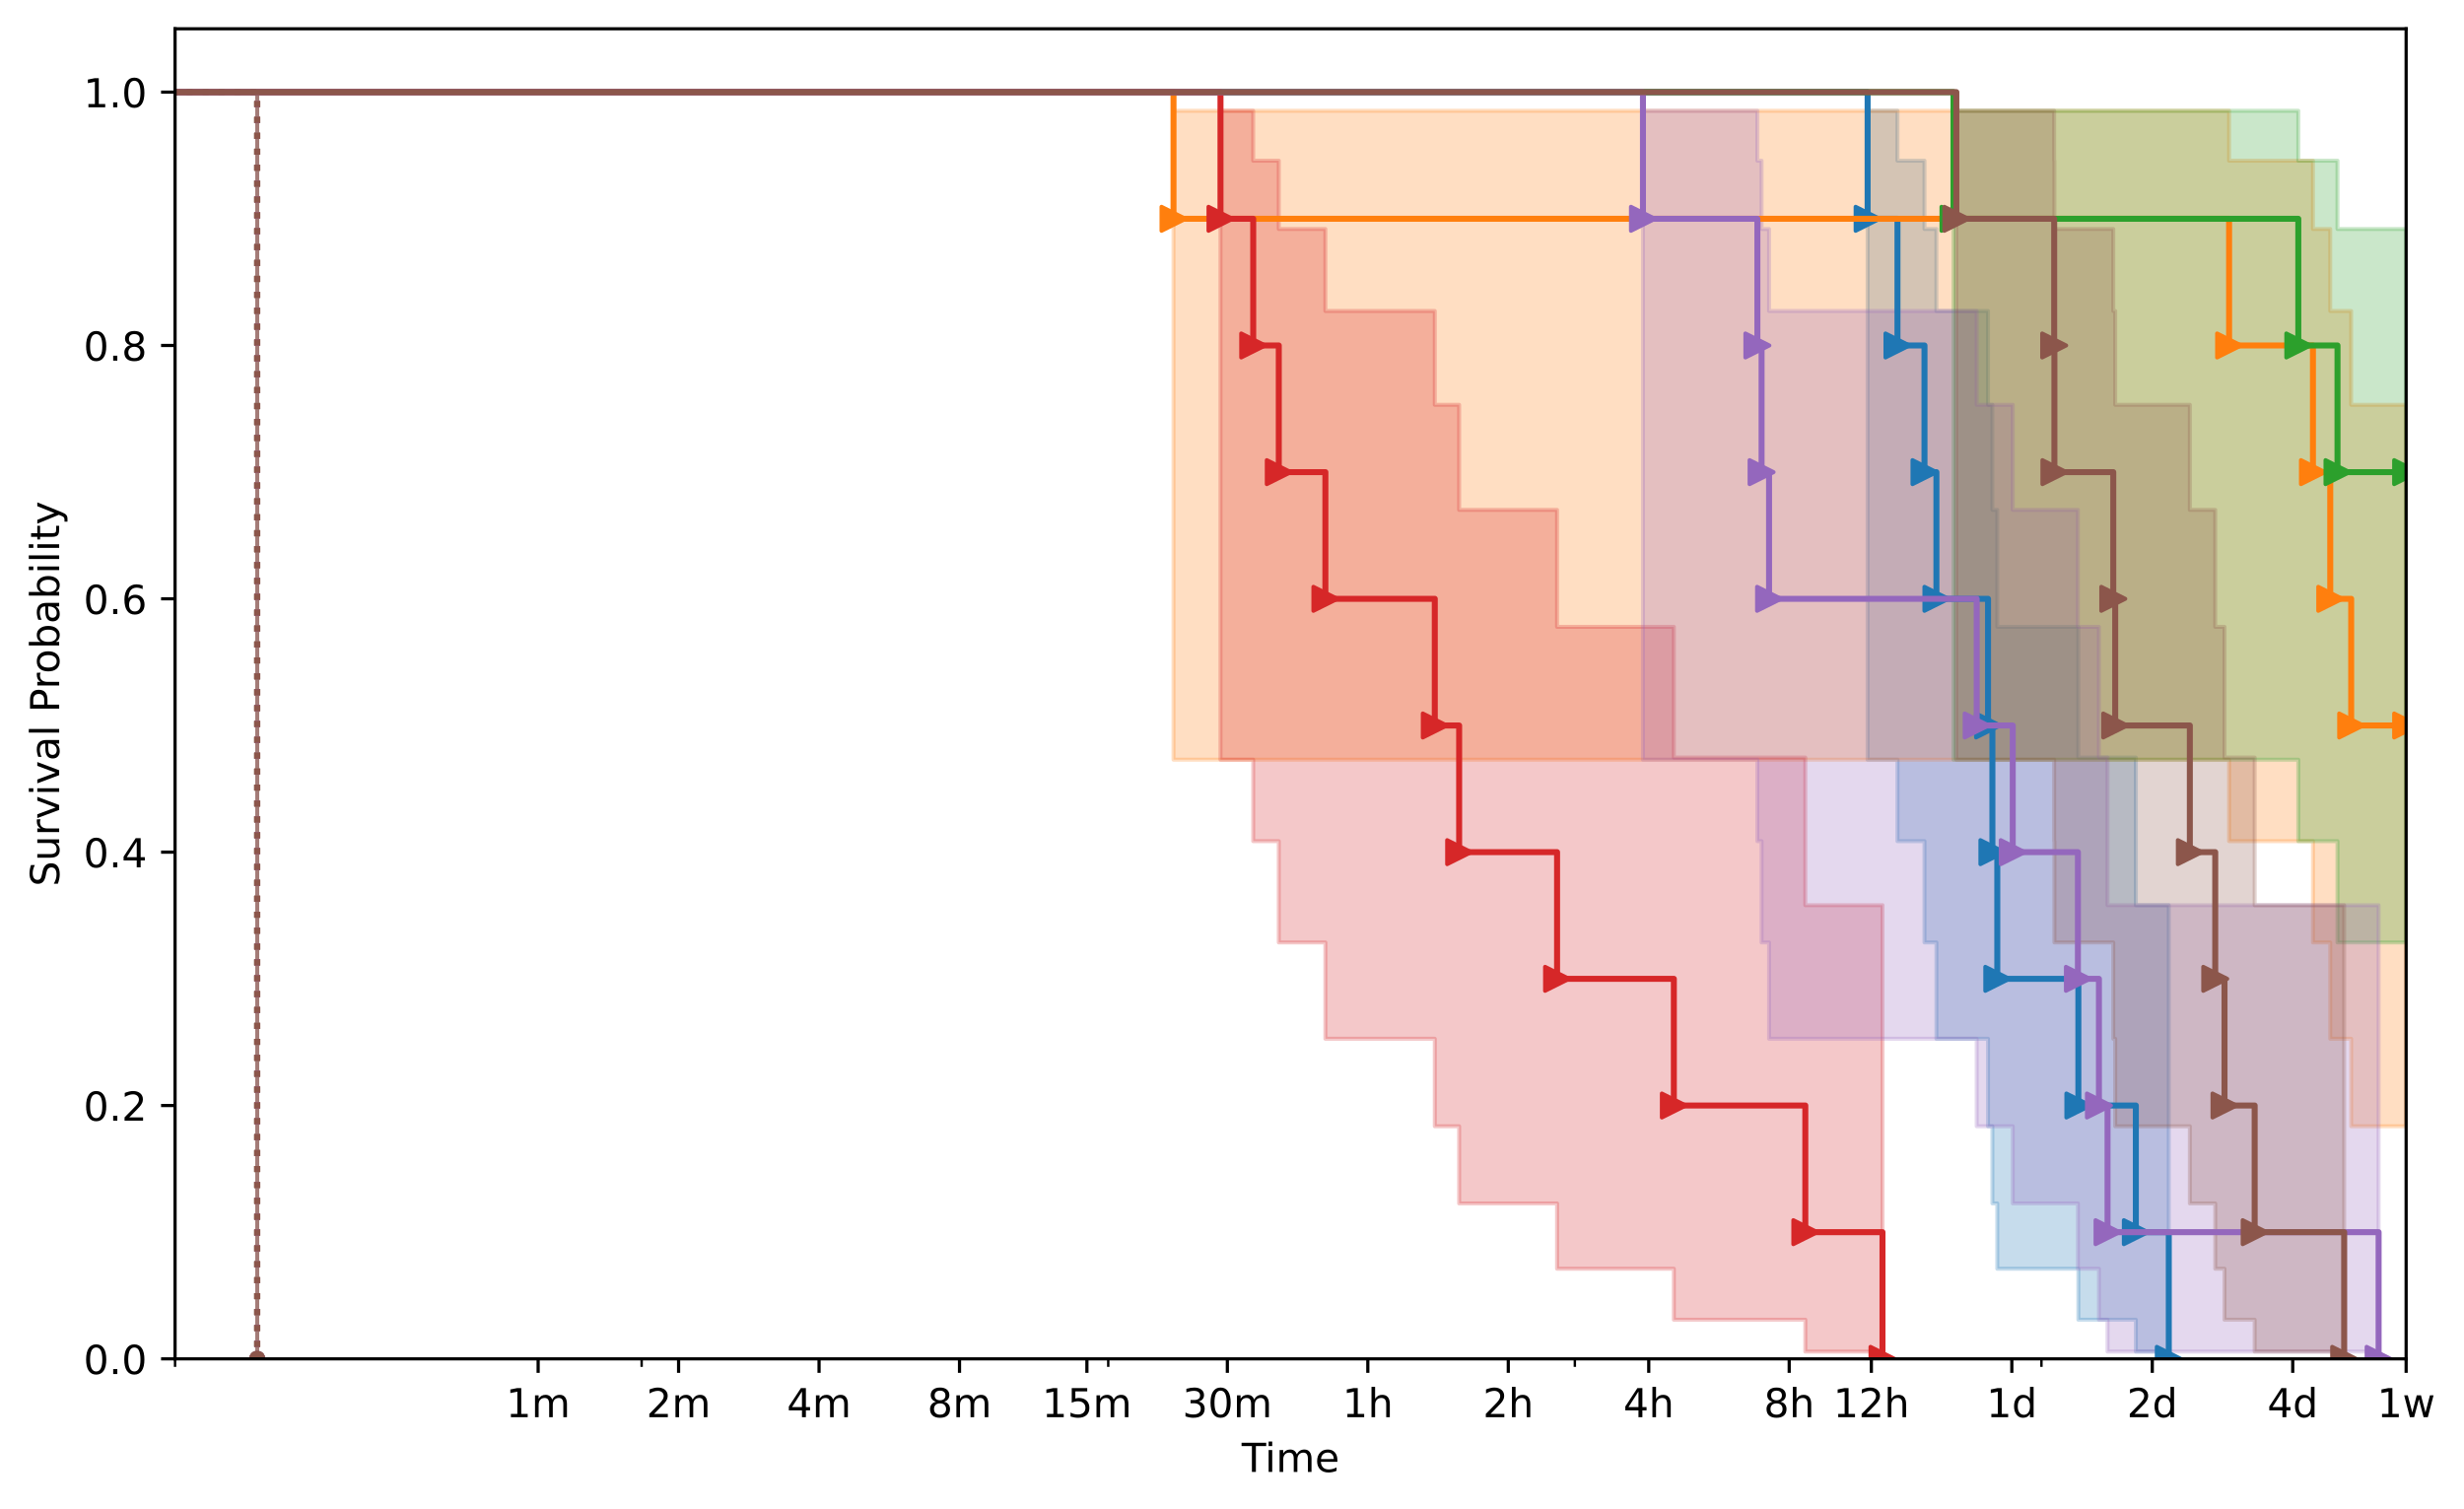 <?xml version="1.0" encoding="utf-8" standalone="no"?>
<!DOCTYPE svg PUBLIC "-//W3C//DTD SVG 1.1//EN"
  "http://www.w3.org/Graphics/SVG/1.1/DTD/svg11.dtd">
<!-- Created with matplotlib (https://matplotlib.org/) -->
<svg height="377.396pt" version="1.1" viewBox="0 0 616.252 377.396" width="616.252pt" xmlns="http://www.w3.org/2000/svg" xmlns:xlink="http://www.w3.org/1999/xlink">
 <defs>
  <style type="text/css">
*{stroke-linecap:butt;stroke-linejoin:round;}
  </style>
 </defs>
 <g id="figure_1">
  <g id="patch_1">
   <path d="M 0 377.396 
L 616.252 377.396 
L 616.252 0 
L 0 0 
z
" style="fill:#ffffff;"/>
  </g>
  <g id="axes_1">
   <g id="patch_2">
    <path d="M 43.781 339.84 
L 601.781 339.84 
L 601.781 7.2 
L 43.781 7.2 
z
" style="fill:#ffffff;"/>
   </g>
   <g id="PolyCollection_1">
    <defs>
     <path d="M -167.45 -354.356 
L -167.45 -354.356 
L 64.331 -354.356 
L 64.331 -37.556 
L 64.331 -37.556 
L 64.331 -37.556 
L 64.331 -354.356 
L -167.45 -354.356 
z
" id="m5239756d0d" style="stroke:#1f77b4;stroke-opacity:0.25;"/>
    </defs>
    <g clip-path="url(#pe336350801)">
     <use style="fill:#1f77b4;fill-opacity:0.25;stroke:#1f77b4;stroke-opacity:0.25;" x="0" xlink:href="#m5239756d0d" y="377.396"/>
    </g>
   </g>
   <g id="PolyCollection_2">
    <path clip-path="url(#pe336350801)" d="M -167.45 23.04 
L -167.45 23.04 
L 467.096 23.04 
L 467.096 189.991 
L 474.561 189.991 
L 474.561 210.367 
L 481.319 210.367 
L 481.319 235.703 
L 484.303 235.703 
L 484.303 259.794 
L 497.211 259.794 
L 497.211 281.674 
L 498.304 281.674 
L 498.304 300.971 
L 499.529 300.971 
L 499.529 317.305 
L 519.805 317.305 
L 519.805 330.048 
L 534.18 330.048 
L 534.18 338.027 
L 542.418 338.027 
L 542.418 339.84 
L 542.418 339.84 
L 542.418 339.84 
L 542.418 226.385 
L 534.18 226.385 
L 534.18 189.45 
L 519.805 189.45 
L 519.805 156.772 
L 499.529 156.772 
L 499.529 127.519 
L 498.304 127.519 
L 498.304 101.234 
L 497.211 101.234 
L 497.211 77.776 
L 484.303 77.776 
L 484.303 57.271 
L 481.319 57.271 
L 481.319 40.188 
L 474.561 40.188 
L 474.561 27.703 
L 467.096 27.703 
L 467.096 23.04 
L -167.45 23.04 
z
" style="fill:#1f77b4;fill-opacity:0.25;stroke:#1f77b4;stroke-opacity:0.25;"/>
   </g>
   <g id="PolyCollection_3">
    <defs>
     <path d="M -167.45 -354.356 
L -167.45 -354.356 
L 64.331 -354.356 
L 64.331 -37.556 
L 64.331 -37.556 
L 64.331 -37.556 
L 64.331 -354.356 
L -167.45 -354.356 
z
" id="mc0f9260c78" style="stroke:#ff7f0e;stroke-opacity:0.25;"/>
    </defs>
    <g clip-path="url(#pe336350801)">
     <use style="fill:#ff7f0e;fill-opacity:0.25;stroke:#ff7f0e;stroke-opacity:0.25;" x="0" xlink:href="#mc0f9260c78" y="377.396"/>
    </g>
   </g>
   <g id="PolyCollection_4">
    <path clip-path="url(#pe336350801)" d="M -167.45 23.04 
L -167.45 23.04 
L 293.499 23.04 
L 293.499 189.991 
L 557.504 189.991 
L 557.504 210.367 
L 578.474 210.367 
L 578.474 235.703 
L 582.802 235.703 
L 582.802 259.794 
L 588.037 259.794 
L 588.037 281.674 
L 601.781 281.674 
L 601.781 281.674 
L 601.781 101.234 
L 601.781 101.234 
L 601.781 101.234 
L 588.037 101.234 
L 588.037 77.776 
L 582.802 77.776 
L 582.802 57.271 
L 578.474 57.271 
L 578.474 40.188 
L 557.504 40.188 
L 557.504 27.703 
L 293.499 27.703 
L 293.499 23.04 
L -167.45 23.04 
z
" style="fill:#ff7f0e;fill-opacity:0.25;stroke:#ff7f0e;stroke-opacity:0.25;"/>
   </g>
   <g id="PolyCollection_5">
    <defs>
     <path d="M -167.45 -354.356 
L -167.45 -354.356 
L 64.331 -354.356 
L 64.331 -37.556 
L 64.331 -37.556 
L 64.331 -37.556 
L 64.331 -354.356 
L -167.45 -354.356 
z
" id="mccd38cc9c2" style="stroke:#2ca02c;stroke-opacity:0.25;"/>
    </defs>
    <g clip-path="url(#pe336350801)">
     <use style="fill:#2ca02c;fill-opacity:0.25;stroke:#2ca02c;stroke-opacity:0.25;" x="0" xlink:href="#mccd38cc9c2" y="377.396"/>
    </g>
   </g>
   <g id="PolyCollection_6">
    <path clip-path="url(#pe336350801)" d="M -167.45 23.04 
L -167.45 23.04 
L 488.573 23.04 
L 488.573 189.991 
L 574.812 189.991 
L 574.812 210.367 
L 584.616 210.367 
L 584.616 235.703 
L 601.781 235.703 
L 601.781 235.703 
L 601.781 57.271 
L 601.781 57.271 
L 601.781 57.271 
L 584.616 57.271 
L 584.616 40.188 
L 574.812 40.188 
L 574.812 27.703 
L 488.573 27.703 
L 488.573 23.04 
L -167.45 23.04 
z
" style="fill:#2ca02c;fill-opacity:0.25;stroke:#2ca02c;stroke-opacity:0.25;"/>
   </g>
   <g id="PolyCollection_7">
    <defs>
     <path d="M -167.45 -354.356 
L -167.45 -354.356 
L 64.331 -354.356 
L 64.331 -37.556 
L 64.331 -37.556 
L 64.331 -37.556 
L 64.331 -354.356 
L -167.45 -354.356 
z
" id="m4b62b77c65" style="stroke:#d62728;stroke-opacity:0.25;"/>
    </defs>
    <g clip-path="url(#pe336350801)">
     <use style="fill:#d62728;fill-opacity:0.25;stroke:#d62728;stroke-opacity:0.25;" x="0" xlink:href="#m4b62b77c65" y="377.396"/>
    </g>
   </g>
   <g id="PolyCollection_8">
    <path clip-path="url(#pe336350801)" d="M -167.45 23.04 
L -167.45 23.04 
L 305.247 23.04 
L 305.247 189.991 
L 313.432 189.991 
L 313.432 210.367 
L 319.827 210.367 
L 319.827 235.703 
L 331.484 235.703 
L 331.484 259.794 
L 358.844 259.794 
L 358.844 281.674 
L 364.937 281.674 
L 364.937 300.971 
L 389.426 300.971 
L 389.426 317.305 
L 418.634 317.305 
L 418.634 330.048 
L 451.514 330.048 
L 451.514 338.027 
L 470.816 338.027 
L 470.816 339.84 
L 470.816 339.84 
L 470.816 339.84 
L 470.816 226.385 
L 451.514 226.385 
L 451.514 189.45 
L 418.634 189.45 
L 418.634 156.772 
L 389.426 156.772 
L 389.426 127.519 
L 364.937 127.519 
L 364.937 101.234 
L 358.844 101.234 
L 358.844 77.776 
L 331.484 77.776 
L 331.484 57.271 
L 319.827 57.271 
L 319.827 40.188 
L 313.432 40.188 
L 313.432 27.703 
L 305.247 27.703 
L 305.247 23.04 
L -167.45 23.04 
z
" style="fill:#d62728;fill-opacity:0.25;stroke:#d62728;stroke-opacity:0.25;"/>
   </g>
   <g id="PolyCollection_9">
    <defs>
     <path d="M -167.45 -354.356 
L -167.45 -354.356 
L 64.331 -354.356 
L 64.331 -37.556 
L 64.331 -37.556 
L 64.331 -37.556 
L 64.331 -354.356 
L -167.45 -354.356 
z
" id="ma27a9dc74b" style="stroke:#9467bd;stroke-opacity:0.25;"/>
    </defs>
    <g clip-path="url(#pe336350801)">
     <use style="fill:#9467bd;fill-opacity:0.25;stroke:#9467bd;stroke-opacity:0.25;" x="0" xlink:href="#ma27a9dc74b" y="377.396"/>
    </g>
   </g>
   <g id="PolyCollection_10">
    <path clip-path="url(#pe336350801)" d="M -167.45 23.04 
L -167.45 23.04 
L 410.907 23.04 
L 410.907 189.991 
L 439.524 189.991 
L 439.524 210.367 
L 440.574 210.367 
L 440.574 235.703 
L 442.445 235.703 
L 442.445 259.794 
L 494.373 259.794 
L 494.373 281.674 
L 503.392 281.674 
L 503.392 300.971 
L 519.691 300.971 
L 519.691 317.305 
L 524.946 317.305 
L 524.946 330.048 
L 527.1 330.048 
L 527.1 338.027 
L 594.896 338.027 
L 594.896 339.84 
L 594.896 339.84 
L 594.896 339.84 
L 594.896 226.385 
L 527.1 226.385 
L 527.1 189.45 
L 524.946 189.45 
L 524.946 156.772 
L 519.691 156.772 
L 519.691 127.519 
L 503.392 127.519 
L 503.392 101.234 
L 494.373 101.234 
L 494.373 77.776 
L 442.445 77.776 
L 442.445 57.271 
L 440.574 57.271 
L 440.574 40.188 
L 439.524 40.188 
L 439.524 27.703 
L 410.907 27.703 
L 410.907 23.04 
L -167.45 23.04 
z
" style="fill:#9467bd;fill-opacity:0.25;stroke:#9467bd;stroke-opacity:0.25;"/>
   </g>
   <g id="PolyCollection_11">
    <defs>
     <path d="M -167.45 -354.356 
L -167.45 -354.356 
L 64.331 -354.356 
L 64.331 -37.556 
L 64.331 -37.556 
L 64.331 -37.556 
L 64.331 -354.356 
L -167.45 -354.356 
z
" id="m28f53bdb93" style="stroke:#8c564b;stroke-opacity:0.25;"/>
    </defs>
    <g clip-path="url(#pe336350801)">
     <use style="fill:#8c564b;fill-opacity:0.25;stroke:#8c564b;stroke-opacity:0.25;" x="0" xlink:href="#m28f53bdb93" y="377.396"/>
    </g>
   </g>
   <g id="PolyCollection_12">
    <path clip-path="url(#pe336350801)" d="M -167.45 23.04 
L -167.45 23.04 
L 489.288 23.04 
L 489.288 189.991 
L 513.756 189.991 
L 513.756 210.367 
L 513.811 210.367 
L 513.811 235.703 
L 528.533 235.703 
L 528.533 259.794 
L 529.018 259.794 
L 529.018 281.674 
L 547.684 281.674 
L 547.684 300.971 
L 554.037 300.971 
L 554.037 317.305 
L 556.354 317.305 
L 556.354 330.048 
L 563.898 330.048 
L 563.898 338.027 
L 586.284 338.027 
L 586.284 339.84 
L 586.284 339.84 
L 586.284 339.84 
L 586.284 226.385 
L 563.898 226.385 
L 563.898 189.45 
L 556.354 189.45 
L 556.354 156.772 
L 554.037 156.772 
L 554.037 127.519 
L 547.684 127.519 
L 547.684 101.234 
L 529.018 101.234 
L 529.018 77.776 
L 528.533 77.776 
L 528.533 57.271 
L 513.811 57.271 
L 513.811 40.188 
L 513.756 40.188 
L 513.756 27.703 
L 489.288 27.703 
L 489.288 23.04 
L -167.45 23.04 
z
" style="fill:#8c564b;fill-opacity:0.25;stroke:#8c564b;stroke-opacity:0.25;"/>
   </g>
   <g id="matplotlib.axis_1">
    <g id="xtick_1">
     <g id="line2d_1">
      <defs>
       <path d="M 0 0 
L 0 3.5 
" id="mb352089e95" style="stroke:#000000;stroke-width:0.8;"/>
      </defs>
      <g>
       <use style="stroke:#000000;stroke-width:0.8;" x="134.589" xlink:href="#mb352089e95" y="339.84"/>
      </g>
     </g>
     <g id="text_1">
      <!-- 1m -->
      <defs>
       <path d="M 12.406 8.297 
L 28.516 8.297 
L 28.516 63.922 
L 10.984 60.406 
L 10.984 69.391 
L 28.422 72.906 
L 38.281 72.906 
L 38.281 8.297 
L 54.391 8.297 
L 54.391 0 
L 12.406 0 
z
" id="DejaVuSans-49"/>
       <path d="M 52 44.188 
Q 55.375 50.25 60.062 53.125 
Q 64.75 56 71.094 56 
Q 79.641 56 84.281 50.016 
Q 88.922 44.047 88.922 33.016 
L 88.922 0 
L 79.891 0 
L 79.891 32.719 
Q 79.891 40.578 77.094 44.375 
Q 74.312 48.188 68.609 48.188 
Q 61.625 48.188 57.562 43.547 
Q 53.516 38.922 53.516 30.906 
L 53.516 0 
L 44.484 0 
L 44.484 32.719 
Q 44.484 40.625 41.703 44.406 
Q 38.922 48.188 33.109 48.188 
Q 26.219 48.188 22.156 43.531 
Q 18.109 38.875 18.109 30.906 
L 18.109 0 
L 9.078 0 
L 9.078 54.688 
L 18.109 54.688 
L 18.109 46.188 
Q 21.188 51.219 25.484 53.609 
Q 29.781 56 35.688 56 
Q 41.656 56 45.828 52.969 
Q 50 49.953 52 44.188 
z
" id="DejaVuSans-109"/>
      </defs>
      <g transform="translate(126.538 354.438)scale(0.1 -0.1)">
       <use xlink:href="#DejaVuSans-49"/>
       <use x="63.623" xlink:href="#DejaVuSans-109"/>
      </g>
     </g>
    </g>
    <g id="xtick_2">
     <g id="line2d_2">
      <g>
       <use style="stroke:#000000;stroke-width:0.8;" x="169.719" xlink:href="#mb352089e95" y="339.84"/>
      </g>
     </g>
     <g id="text_2">
      <!-- 2m -->
      <defs>
       <path d="M 19.188 8.297 
L 53.609 8.297 
L 53.609 0 
L 7.328 0 
L 7.328 8.297 
Q 12.938 14.109 22.625 23.891 
Q 32.328 33.688 34.812 36.531 
Q 39.547 41.844 41.422 45.531 
Q 43.312 49.219 43.312 52.781 
Q 43.312 58.594 39.234 62.25 
Q 35.156 65.922 28.609 65.922 
Q 23.969 65.922 18.812 64.312 
Q 13.672 62.703 7.812 59.422 
L 7.812 69.391 
Q 13.766 71.781 18.938 73 
Q 24.125 74.219 28.422 74.219 
Q 39.75 74.219 46.484 68.547 
Q 53.219 62.891 53.219 53.422 
Q 53.219 48.922 51.531 44.891 
Q 49.859 40.875 45.406 35.406 
Q 44.188 33.984 37.641 27.219 
Q 31.109 20.453 19.188 8.297 
z
" id="DejaVuSans-50"/>
      </defs>
      <g transform="translate(161.667 354.438)scale(0.1 -0.1)">
       <use xlink:href="#DejaVuSans-50"/>
       <use x="63.623" xlink:href="#DejaVuSans-109"/>
      </g>
     </g>
    </g>
    <g id="xtick_3">
     <g id="line2d_3">
      <g>
       <use style="stroke:#000000;stroke-width:0.8;" x="204.848" xlink:href="#mb352089e95" y="339.84"/>
      </g>
     </g>
     <g id="text_3">
      <!-- 4m -->
      <defs>
       <path d="M 37.797 64.312 
L 12.891 25.391 
L 37.797 25.391 
z
M 35.203 72.906 
L 47.609 72.906 
L 47.609 25.391 
L 58.016 25.391 
L 58.016 17.188 
L 47.609 17.188 
L 47.609 0 
L 37.797 0 
L 37.797 17.188 
L 4.891 17.188 
L 4.891 26.703 
z
" id="DejaVuSans-52"/>
      </defs>
      <g transform="translate(196.796 354.438)scale(0.1 -0.1)">
       <use xlink:href="#DejaVuSans-52"/>
       <use x="63.623" xlink:href="#DejaVuSans-109"/>
      </g>
     </g>
    </g>
    <g id="xtick_4">
     <g id="line2d_4">
      <g>
       <use style="stroke:#000000;stroke-width:0.8;" x="239.977" xlink:href="#mb352089e95" y="339.84"/>
      </g>
     </g>
     <g id="text_4">
      <!-- 8m -->
      <defs>
       <path d="M 31.781 34.625 
Q 24.75 34.625 20.719 30.859 
Q 16.703 27.094 16.703 20.516 
Q 16.703 13.922 20.719 10.156 
Q 24.75 6.391 31.781 6.391 
Q 38.812 6.391 42.859 10.172 
Q 46.922 13.969 46.922 20.516 
Q 46.922 27.094 42.891 30.859 
Q 38.875 34.625 31.781 34.625 
z
M 21.922 38.812 
Q 15.578 40.375 12.031 44.719 
Q 8.5 49.078 8.5 55.328 
Q 8.5 64.062 14.719 69.141 
Q 20.953 74.219 31.781 74.219 
Q 42.672 74.219 48.875 69.141 
Q 55.078 64.062 55.078 55.328 
Q 55.078 49.078 51.531 44.719 
Q 48 40.375 41.703 38.812 
Q 48.828 37.156 52.797 32.312 
Q 56.781 27.484 56.781 20.516 
Q 56.781 9.906 50.312 4.234 
Q 43.844 -1.422 31.781 -1.422 
Q 19.734 -1.422 13.25 4.234 
Q 6.781 9.906 6.781 20.516 
Q 6.781 27.484 10.781 32.312 
Q 14.797 37.156 21.922 38.812 
z
M 18.312 54.391 
Q 18.312 48.734 21.844 45.562 
Q 25.391 42.391 31.781 42.391 
Q 38.141 42.391 41.719 45.562 
Q 45.312 48.734 45.312 54.391 
Q 45.312 60.062 41.719 63.234 
Q 38.141 66.406 31.781 66.406 
Q 25.391 66.406 21.844 63.234 
Q 18.312 60.062 18.312 54.391 
z
" id="DejaVuSans-56"/>
      </defs>
      <g transform="translate(231.926 354.438)scale(0.1 -0.1)">
       <use xlink:href="#DejaVuSans-56"/>
       <use x="63.623" xlink:href="#DejaVuSans-109"/>
      </g>
     </g>
    </g>
    <g id="xtick_5">
     <g id="line2d_5">
      <g>
       <use style="stroke:#000000;stroke-width:0.8;" x="271.836" xlink:href="#mb352089e95" y="339.84"/>
      </g>
     </g>
     <g id="text_5">
      <!-- 15m -->
      <defs>
       <path d="M 10.797 72.906 
L 49.516 72.906 
L 49.516 64.594 
L 19.828 64.594 
L 19.828 46.734 
Q 21.969 47.469 24.109 47.828 
Q 26.266 48.188 28.422 48.188 
Q 40.625 48.188 47.75 41.5 
Q 54.891 34.812 54.891 23.391 
Q 54.891 11.625 47.562 5.094 
Q 40.234 -1.422 26.906 -1.422 
Q 22.312 -1.422 17.547 -0.641 
Q 12.797 0.141 7.719 1.703 
L 7.719 11.625 
Q 12.109 9.234 16.797 8.062 
Q 21.484 6.891 26.703 6.891 
Q 35.156 6.891 40.078 11.328 
Q 45.016 15.766 45.016 23.391 
Q 45.016 31 40.078 35.438 
Q 35.156 39.891 26.703 39.891 
Q 22.75 39.891 18.812 39.016 
Q 14.891 38.141 10.797 36.281 
z
" id="DejaVuSans-53"/>
      </defs>
      <g transform="translate(260.603 354.438)scale(0.1 -0.1)">
       <use xlink:href="#DejaVuSans-49"/>
       <use x="63.623" xlink:href="#DejaVuSans-53"/>
       <use x="127.246" xlink:href="#DejaVuSans-109"/>
      </g>
     </g>
    </g>
    <g id="xtick_6">
     <g id="line2d_6">
      <g>
       <use style="stroke:#000000;stroke-width:0.8;" x="306.965" xlink:href="#mb352089e95" y="339.84"/>
      </g>
     </g>
     <g id="text_6">
      <!-- 30m -->
      <defs>
       <path d="M 40.578 39.312 
Q 47.656 37.797 51.625 33 
Q 55.609 28.219 55.609 21.188 
Q 55.609 10.406 48.188 4.484 
Q 40.766 -1.422 27.094 -1.422 
Q 22.516 -1.422 17.656 -0.516 
Q 12.797 0.391 7.625 2.203 
L 7.625 11.719 
Q 11.719 9.328 16.594 8.109 
Q 21.484 6.891 26.812 6.891 
Q 36.078 6.891 40.938 10.547 
Q 45.797 14.203 45.797 21.188 
Q 45.797 27.641 41.281 31.266 
Q 36.766 34.906 28.719 34.906 
L 20.219 34.906 
L 20.219 43.016 
L 29.109 43.016 
Q 36.375 43.016 40.234 45.922 
Q 44.094 48.828 44.094 54.297 
Q 44.094 59.906 40.109 62.906 
Q 36.141 65.922 28.719 65.922 
Q 24.656 65.922 20.016 65.031 
Q 15.375 64.156 9.812 62.312 
L 9.812 71.094 
Q 15.438 72.656 20.344 73.438 
Q 25.25 74.219 29.594 74.219 
Q 40.828 74.219 47.359 69.109 
Q 53.906 64.016 53.906 55.328 
Q 53.906 49.266 50.438 45.094 
Q 46.969 40.922 40.578 39.312 
z
" id="DejaVuSans-51"/>
       <path d="M 31.781 66.406 
Q 24.172 66.406 20.328 58.906 
Q 16.5 51.422 16.5 36.375 
Q 16.5 21.391 20.328 13.891 
Q 24.172 6.391 31.781 6.391 
Q 39.453 6.391 43.281 13.891 
Q 47.125 21.391 47.125 36.375 
Q 47.125 51.422 43.281 58.906 
Q 39.453 66.406 31.781 66.406 
z
M 31.781 74.219 
Q 44.047 74.219 50.516 64.516 
Q 56.984 54.828 56.984 36.375 
Q 56.984 17.969 50.516 8.266 
Q 44.047 -1.422 31.781 -1.422 
Q 19.531 -1.422 13.062 8.266 
Q 6.594 17.969 6.594 36.375 
Q 6.594 54.828 13.062 64.516 
Q 19.531 74.219 31.781 74.219 
z
" id="DejaVuSans-48"/>
      </defs>
      <g transform="translate(295.732 354.438)scale(0.1 -0.1)">
       <use xlink:href="#DejaVuSans-51"/>
       <use x="63.623" xlink:href="#DejaVuSans-48"/>
       <use x="127.246" xlink:href="#DejaVuSans-109"/>
      </g>
     </g>
    </g>
    <g id="xtick_7">
     <g id="line2d_7">
      <g>
       <use style="stroke:#000000;stroke-width:0.8;" x="342.094" xlink:href="#mb352089e95" y="339.84"/>
      </g>
     </g>
     <g id="text_7">
      <!-- 1h -->
      <defs>
       <path d="M 54.891 33.016 
L 54.891 0 
L 45.906 0 
L 45.906 32.719 
Q 45.906 40.484 42.875 44.328 
Q 39.844 48.188 33.797 48.188 
Q 26.516 48.188 22.312 43.547 
Q 18.109 38.922 18.109 30.906 
L 18.109 0 
L 9.078 0 
L 9.078 75.984 
L 18.109 75.984 
L 18.109 46.188 
Q 21.344 51.125 25.703 53.562 
Q 30.078 56 35.797 56 
Q 45.219 56 50.047 50.172 
Q 54.891 44.344 54.891 33.016 
z
" id="DejaVuSans-104"/>
      </defs>
      <g transform="translate(335.744 354.438)scale(0.1 -0.1)">
       <use xlink:href="#DejaVuSans-49"/>
       <use x="63.623" xlink:href="#DejaVuSans-104"/>
      </g>
     </g>
    </g>
    <g id="xtick_8">
     <g id="line2d_8">
      <g>
       <use style="stroke:#000000;stroke-width:0.8;" x="377.224" xlink:href="#mb352089e95" y="339.84"/>
      </g>
     </g>
     <g id="text_8">
      <!-- 2h -->
      <g transform="translate(370.874 354.438)scale(0.1 -0.1)">
       <use xlink:href="#DejaVuSans-50"/>
       <use x="63.623" xlink:href="#DejaVuSans-104"/>
      </g>
     </g>
    </g>
    <g id="xtick_9">
     <g id="line2d_9">
      <g>
       <use style="stroke:#000000;stroke-width:0.8;" x="412.353" xlink:href="#mb352089e95" y="339.84"/>
      </g>
     </g>
     <g id="text_9">
      <!-- 4h -->
      <g transform="translate(406.003 354.438)scale(0.1 -0.1)">
       <use xlink:href="#DejaVuSans-52"/>
       <use x="63.623" xlink:href="#DejaVuSans-104"/>
      </g>
     </g>
    </g>
    <g id="xtick_10">
     <g id="line2d_10">
      <g>
       <use style="stroke:#000000;stroke-width:0.8;" x="447.482" xlink:href="#mb352089e95" y="339.84"/>
      </g>
     </g>
     <g id="text_10">
      <!-- 8h -->
      <g transform="translate(441.132 354.438)scale(0.1 -0.1)">
       <use xlink:href="#DejaVuSans-56"/>
       <use x="63.623" xlink:href="#DejaVuSans-104"/>
      </g>
     </g>
    </g>
    <g id="xtick_11">
     <g id="line2d_11">
      <g>
       <use style="stroke:#000000;stroke-width:0.8;" x="468.031" xlink:href="#mb352089e95" y="339.84"/>
      </g>
     </g>
     <g id="text_11">
      <!-- 12h -->
      <g transform="translate(458.5 354.438)scale(0.1 -0.1)">
       <use xlink:href="#DejaVuSans-49"/>
       <use x="63.623" xlink:href="#DejaVuSans-50"/>
       <use x="127.246" xlink:href="#DejaVuSans-104"/>
      </g>
     </g>
    </g>
    <g id="xtick_12">
     <g id="line2d_12">
      <g>
       <use style="stroke:#000000;stroke-width:0.8;" x="503.161" xlink:href="#mb352089e95" y="339.84"/>
      </g>
     </g>
     <g id="text_12">
      <!-- 1d -->
      <defs>
       <path d="M 45.406 46.391 
L 45.406 75.984 
L 54.391 75.984 
L 54.391 0 
L 45.406 0 
L 45.406 8.203 
Q 42.578 3.328 38.25 0.953 
Q 33.938 -1.422 27.875 -1.422 
Q 17.969 -1.422 11.734 6.484 
Q 5.516 14.406 5.516 27.297 
Q 5.516 40.188 11.734 48.094 
Q 17.969 56 27.875 56 
Q 33.938 56 38.25 53.625 
Q 42.578 51.266 45.406 46.391 
z
M 14.797 27.297 
Q 14.797 17.391 18.875 11.75 
Q 22.953 6.109 30.078 6.109 
Q 37.203 6.109 41.297 11.75 
Q 45.406 17.391 45.406 27.297 
Q 45.406 37.203 41.297 42.844 
Q 37.203 48.484 30.078 48.484 
Q 22.953 48.484 18.875 42.844 
Q 14.797 37.203 14.797 27.297 
z
" id="DejaVuSans-100"/>
      </defs>
      <g transform="translate(496.805 354.438)scale(0.1 -0.1)">
       <use xlink:href="#DejaVuSans-49"/>
       <use x="63.623" xlink:href="#DejaVuSans-100"/>
      </g>
     </g>
    </g>
    <g id="xtick_13">
     <g id="line2d_13">
      <g>
       <use style="stroke:#000000;stroke-width:0.8;" x="538.29" xlink:href="#mb352089e95" y="339.84"/>
      </g>
     </g>
     <g id="text_13">
      <!-- 2d -->
      <g transform="translate(531.935 354.438)scale(0.1 -0.1)">
       <use xlink:href="#DejaVuSans-50"/>
       <use x="63.623" xlink:href="#DejaVuSans-100"/>
      </g>
     </g>
    </g>
    <g id="xtick_14">
     <g id="line2d_14">
      <g>
       <use style="stroke:#000000;stroke-width:0.8;" x="573.419" xlink:href="#mb352089e95" y="339.84"/>
      </g>
     </g>
     <g id="text_14">
      <!-- 4d -->
      <g transform="translate(567.064 354.438)scale(0.1 -0.1)">
       <use xlink:href="#DejaVuSans-52"/>
       <use x="63.623" xlink:href="#DejaVuSans-100"/>
      </g>
     </g>
    </g>
    <g id="xtick_15">
     <g id="line2d_15">
      <g>
       <use style="stroke:#000000;stroke-width:0.8;" x="601.781" xlink:href="#mb352089e95" y="339.84"/>
      </g>
     </g>
     <g id="text_15">
      <!-- 1w -->
      <defs>
       <path d="M 4.203 54.688 
L 13.188 54.688 
L 24.422 12.016 
L 35.594 54.688 
L 46.188 54.688 
L 57.422 12.016 
L 68.609 54.688 
L 77.594 54.688 
L 63.281 0 
L 52.688 0 
L 40.922 44.828 
L 29.109 0 
L 18.5 0 
z
" id="DejaVuSans-119"/>
      </defs>
      <g transform="translate(594.511 354.438)scale(0.1 -0.1)">
       <use xlink:href="#DejaVuSans-49"/>
       <use x="63.623" xlink:href="#DejaVuSans-119"/>
      </g>
     </g>
    </g>
    <g id="xtick_16">
     <g id="line2d_16">
      <defs>
       <path d="M 0 0 
L 0 2 
" id="m6014ff7d0c" style="stroke:#000000;stroke-width:0.6;"/>
      </defs>
      <g>
       <use style="stroke:#000000;stroke-width:0.6;" x="43.781" xlink:href="#m6014ff7d0c" y="339.84"/>
      </g>
     </g>
    </g>
    <g id="xtick_17">
     <g id="line2d_17">
      <g>
       <use style="stroke:#000000;stroke-width:0.6;" x="160.478" xlink:href="#m6014ff7d0c" y="339.84"/>
      </g>
     </g>
    </g>
    <g id="xtick_18">
     <g id="line2d_18">
      <g>
       <use style="stroke:#000000;stroke-width:0.6;" x="277.175" xlink:href="#m6014ff7d0c" y="339.84"/>
      </g>
     </g>
    </g>
    <g id="xtick_19">
     <g id="line2d_19">
      <g>
       <use style="stroke:#000000;stroke-width:0.6;" x="393.872" xlink:href="#m6014ff7d0c" y="339.84"/>
      </g>
     </g>
    </g>
    <g id="xtick_20">
     <g id="line2d_20">
      <g>
       <use style="stroke:#000000;stroke-width:0.6;" x="510.569" xlink:href="#m6014ff7d0c" y="339.84"/>
      </g>
     </g>
    </g>
    <g id="text_16">
     <!-- Time -->
     <defs>
      <path d="M -0.297 72.906 
L 61.375 72.906 
L 61.375 64.594 
L 35.5 64.594 
L 35.5 0 
L 25.594 0 
L 25.594 64.594 
L -0.297 64.594 
z
" id="DejaVuSans-84"/>
      <path d="M 9.422 54.688 
L 18.406 54.688 
L 18.406 0 
L 9.422 0 
z
M 9.422 75.984 
L 18.406 75.984 
L 18.406 64.594 
L 9.422 64.594 
z
" id="DejaVuSans-105"/>
      <path d="M 56.203 29.594 
L 56.203 25.203 
L 14.891 25.203 
Q 15.484 15.922 20.484 11.062 
Q 25.484 6.203 34.422 6.203 
Q 39.594 6.203 44.453 7.469 
Q 49.312 8.734 54.109 11.281 
L 54.109 2.781 
Q 49.266 0.734 44.188 -0.344 
Q 39.109 -1.422 33.891 -1.422 
Q 20.797 -1.422 13.156 6.188 
Q 5.516 13.812 5.516 26.812 
Q 5.516 40.234 12.766 48.109 
Q 20.016 56 32.328 56 
Q 43.359 56 49.781 48.891 
Q 56.203 41.797 56.203 29.594 
z
M 47.219 32.234 
Q 47.125 39.594 43.094 43.984 
Q 39.062 48.391 32.422 48.391 
Q 24.906 48.391 20.391 44.141 
Q 15.875 39.891 15.188 32.172 
z
" id="DejaVuSans-101"/>
     </defs>
     <g transform="translate(310.548 368.117)scale(0.1 -0.1)">
      <use xlink:href="#DejaVuSans-84"/>
      <use x="57.959" xlink:href="#DejaVuSans-105"/>
      <use x="85.742" xlink:href="#DejaVuSans-109"/>
      <use x="183.154" xlink:href="#DejaVuSans-101"/>
     </g>
    </g>
   </g>
   <g id="matplotlib.axis_2">
    <g id="ytick_1">
     <g id="line2d_21">
      <defs>
       <path d="M 0 0 
L -3.5 0 
" id="m58e77bf314" style="stroke:#000000;stroke-width:0.8;"/>
      </defs>
      <g>
       <use style="stroke:#000000;stroke-width:0.8;" x="43.781" xlink:href="#m58e77bf314" y="339.84"/>
      </g>
     </g>
     <g id="text_17">
      <!-- 0.0 -->
      <defs>
       <path d="M 10.688 12.406 
L 21 12.406 
L 21 0 
L 10.688 0 
z
" id="DejaVuSans-46"/>
      </defs>
      <g transform="translate(20.878 343.639)scale(0.1 -0.1)">
       <use xlink:href="#DejaVuSans-48"/>
       <use x="63.623" xlink:href="#DejaVuSans-46"/>
       <use x="95.41" xlink:href="#DejaVuSans-48"/>
      </g>
     </g>
    </g>
    <g id="ytick_2">
     <g id="line2d_22">
      <g>
       <use style="stroke:#000000;stroke-width:0.8;" x="43.781" xlink:href="#m58e77bf314" y="276.48"/>
      </g>
     </g>
     <g id="text_18">
      <!-- 0.2 -->
      <g transform="translate(20.878 280.279)scale(0.1 -0.1)">
       <use xlink:href="#DejaVuSans-48"/>
       <use x="63.623" xlink:href="#DejaVuSans-46"/>
       <use x="95.41" xlink:href="#DejaVuSans-50"/>
      </g>
     </g>
    </g>
    <g id="ytick_3">
     <g id="line2d_23">
      <g>
       <use style="stroke:#000000;stroke-width:0.8;" x="43.781" xlink:href="#m58e77bf314" y="213.12"/>
      </g>
     </g>
     <g id="text_19">
      <!-- 0.4 -->
      <g transform="translate(20.878 216.919)scale(0.1 -0.1)">
       <use xlink:href="#DejaVuSans-48"/>
       <use x="63.623" xlink:href="#DejaVuSans-46"/>
       <use x="95.41" xlink:href="#DejaVuSans-52"/>
      </g>
     </g>
    </g>
    <g id="ytick_4">
     <g id="line2d_24">
      <g>
       <use style="stroke:#000000;stroke-width:0.8;" x="43.781" xlink:href="#m58e77bf314" y="149.76"/>
      </g>
     </g>
     <g id="text_20">
      <!-- 0.6 -->
      <defs>
       <path d="M 33.016 40.375 
Q 26.375 40.375 22.484 35.828 
Q 18.609 31.297 18.609 23.391 
Q 18.609 15.531 22.484 10.953 
Q 26.375 6.391 33.016 6.391 
Q 39.656 6.391 43.531 10.953 
Q 47.406 15.531 47.406 23.391 
Q 47.406 31.297 43.531 35.828 
Q 39.656 40.375 33.016 40.375 
z
M 52.594 71.297 
L 52.594 62.312 
Q 48.875 64.062 45.094 64.984 
Q 41.312 65.922 37.594 65.922 
Q 27.828 65.922 22.672 59.328 
Q 17.531 52.734 16.797 39.406 
Q 19.672 43.656 24.016 45.922 
Q 28.375 48.188 33.594 48.188 
Q 44.578 48.188 50.953 41.516 
Q 57.328 34.859 57.328 23.391 
Q 57.328 12.156 50.688 5.359 
Q 44.047 -1.422 33.016 -1.422 
Q 20.359 -1.422 13.672 8.266 
Q 6.984 17.969 6.984 36.375 
Q 6.984 53.656 15.188 63.938 
Q 23.391 74.219 37.203 74.219 
Q 40.922 74.219 44.703 73.484 
Q 48.484 72.75 52.594 71.297 
z
" id="DejaVuSans-54"/>
      </defs>
      <g transform="translate(20.878 153.559)scale(0.1 -0.1)">
       <use xlink:href="#DejaVuSans-48"/>
       <use x="63.623" xlink:href="#DejaVuSans-46"/>
       <use x="95.41" xlink:href="#DejaVuSans-54"/>
      </g>
     </g>
    </g>
    <g id="ytick_5">
     <g id="line2d_25">
      <g>
       <use style="stroke:#000000;stroke-width:0.8;" x="43.781" xlink:href="#m58e77bf314" y="86.4"/>
      </g>
     </g>
     <g id="text_21">
      <!-- 0.8 -->
      <g transform="translate(20.878 90.199)scale(0.1 -0.1)">
       <use xlink:href="#DejaVuSans-48"/>
       <use x="63.623" xlink:href="#DejaVuSans-46"/>
       <use x="95.41" xlink:href="#DejaVuSans-56"/>
      </g>
     </g>
    </g>
    <g id="ytick_6">
     <g id="line2d_26">
      <g>
       <use style="stroke:#000000;stroke-width:0.8;" x="43.781" xlink:href="#m58e77bf314" y="23.04"/>
      </g>
     </g>
     <g id="text_22">
      <!-- 1.0 -->
      <g transform="translate(20.878 26.839)scale(0.1 -0.1)">
       <use xlink:href="#DejaVuSans-49"/>
       <use x="63.623" xlink:href="#DejaVuSans-46"/>
       <use x="95.41" xlink:href="#DejaVuSans-48"/>
      </g>
     </g>
    </g>
    <g id="text_23">
     <!-- Survival Probability -->
     <defs>
      <path d="M 53.516 70.516 
L 53.516 60.891 
Q 47.906 63.578 42.922 64.891 
Q 37.938 66.219 33.297 66.219 
Q 25.25 66.219 20.875 63.094 
Q 16.5 59.969 16.5 54.203 
Q 16.5 49.359 19.406 46.891 
Q 22.312 44.438 30.422 42.922 
L 36.375 41.703 
Q 47.406 39.594 52.656 34.297 
Q 57.906 29 57.906 20.125 
Q 57.906 9.516 50.797 4.047 
Q 43.703 -1.422 29.984 -1.422 
Q 24.812 -1.422 18.969 -0.25 
Q 13.141 0.922 6.891 3.219 
L 6.891 13.375 
Q 12.891 10.016 18.656 8.297 
Q 24.422 6.594 29.984 6.594 
Q 38.422 6.594 43.016 9.906 
Q 47.609 13.234 47.609 19.391 
Q 47.609 24.75 44.312 27.781 
Q 41.016 30.812 33.5 32.328 
L 27.484 33.5 
Q 16.453 35.688 11.516 40.375 
Q 6.594 45.062 6.594 53.422 
Q 6.594 63.094 13.406 68.656 
Q 20.219 74.219 32.172 74.219 
Q 37.312 74.219 42.625 73.281 
Q 47.953 72.359 53.516 70.516 
z
" id="DejaVuSans-83"/>
      <path d="M 8.5 21.578 
L 8.5 54.688 
L 17.484 54.688 
L 17.484 21.922 
Q 17.484 14.156 20.5 10.266 
Q 23.531 6.391 29.594 6.391 
Q 36.859 6.391 41.078 11.031 
Q 45.312 15.672 45.312 23.688 
L 45.312 54.688 
L 54.297 54.688 
L 54.297 0 
L 45.312 0 
L 45.312 8.406 
Q 42.047 3.422 37.719 1 
Q 33.406 -1.422 27.688 -1.422 
Q 18.266 -1.422 13.375 4.438 
Q 8.5 10.297 8.5 21.578 
z
M 31.109 56 
z
" id="DejaVuSans-117"/>
      <path d="M 41.109 46.297 
Q 39.594 47.172 37.812 47.578 
Q 36.031 48 33.891 48 
Q 26.266 48 22.188 43.047 
Q 18.109 38.094 18.109 28.812 
L 18.109 0 
L 9.078 0 
L 9.078 54.688 
L 18.109 54.688 
L 18.109 46.188 
Q 20.953 51.172 25.484 53.578 
Q 30.031 56 36.531 56 
Q 37.453 56 38.578 55.875 
Q 39.703 55.766 41.062 55.516 
z
" id="DejaVuSans-114"/>
      <path d="M 2.984 54.688 
L 12.5 54.688 
L 29.594 8.797 
L 46.688 54.688 
L 56.203 54.688 
L 35.688 0 
L 23.484 0 
z
" id="DejaVuSans-118"/>
      <path d="M 34.281 27.484 
Q 23.391 27.484 19.188 25 
Q 14.984 22.516 14.984 16.5 
Q 14.984 11.719 18.141 8.906 
Q 21.297 6.109 26.703 6.109 
Q 34.188 6.109 38.703 11.406 
Q 43.219 16.703 43.219 25.484 
L 43.219 27.484 
z
M 52.203 31.203 
L 52.203 0 
L 43.219 0 
L 43.219 8.297 
Q 40.141 3.328 35.547 0.953 
Q 30.953 -1.422 24.312 -1.422 
Q 15.922 -1.422 10.953 3.297 
Q 6 8.016 6 15.922 
Q 6 25.141 12.172 29.828 
Q 18.359 34.516 30.609 34.516 
L 43.219 34.516 
L 43.219 35.406 
Q 43.219 41.609 39.141 45 
Q 35.062 48.391 27.688 48.391 
Q 23 48.391 18.547 47.266 
Q 14.109 46.141 10.016 43.891 
L 10.016 52.203 
Q 14.938 54.109 19.578 55.047 
Q 24.219 56 28.609 56 
Q 40.484 56 46.344 49.844 
Q 52.203 43.703 52.203 31.203 
z
" id="DejaVuSans-97"/>
      <path d="M 9.422 75.984 
L 18.406 75.984 
L 18.406 0 
L 9.422 0 
z
" id="DejaVuSans-108"/>
      <path id="DejaVuSans-32"/>
      <path d="M 19.672 64.797 
L 19.672 37.406 
L 32.078 37.406 
Q 38.969 37.406 42.719 40.969 
Q 46.484 44.531 46.484 51.125 
Q 46.484 57.672 42.719 61.234 
Q 38.969 64.797 32.078 64.797 
z
M 9.812 72.906 
L 32.078 72.906 
Q 44.344 72.906 50.609 67.359 
Q 56.891 61.812 56.891 51.125 
Q 56.891 40.328 50.609 34.812 
Q 44.344 29.297 32.078 29.297 
L 19.672 29.297 
L 19.672 0 
L 9.812 0 
z
" id="DejaVuSans-80"/>
      <path d="M 30.609 48.391 
Q 23.391 48.391 19.188 42.75 
Q 14.984 37.109 14.984 27.297 
Q 14.984 17.484 19.156 11.844 
Q 23.344 6.203 30.609 6.203 
Q 37.797 6.203 41.984 11.859 
Q 46.188 17.531 46.188 27.297 
Q 46.188 37.016 41.984 42.703 
Q 37.797 48.391 30.609 48.391 
z
M 30.609 56 
Q 42.328 56 49.016 48.375 
Q 55.719 40.766 55.719 27.297 
Q 55.719 13.875 49.016 6.219 
Q 42.328 -1.422 30.609 -1.422 
Q 18.844 -1.422 12.172 6.219 
Q 5.516 13.875 5.516 27.297 
Q 5.516 40.766 12.172 48.375 
Q 18.844 56 30.609 56 
z
" id="DejaVuSans-111"/>
      <path d="M 48.688 27.297 
Q 48.688 37.203 44.609 42.844 
Q 40.531 48.484 33.406 48.484 
Q 26.266 48.484 22.188 42.844 
Q 18.109 37.203 18.109 27.297 
Q 18.109 17.391 22.188 11.75 
Q 26.266 6.109 33.406 6.109 
Q 40.531 6.109 44.609 11.75 
Q 48.688 17.391 48.688 27.297 
z
M 18.109 46.391 
Q 20.953 51.266 25.266 53.625 
Q 29.594 56 35.594 56 
Q 45.562 56 51.781 48.094 
Q 58.016 40.188 58.016 27.297 
Q 58.016 14.406 51.781 6.484 
Q 45.562 -1.422 35.594 -1.422 
Q 29.594 -1.422 25.266 0.953 
Q 20.953 3.328 18.109 8.203 
L 18.109 0 
L 9.078 0 
L 9.078 75.984 
L 18.109 75.984 
z
" id="DejaVuSans-98"/>
      <path d="M 18.312 70.219 
L 18.312 54.688 
L 36.812 54.688 
L 36.812 47.703 
L 18.312 47.703 
L 18.312 18.016 
Q 18.312 11.328 20.141 9.422 
Q 21.969 7.516 27.594 7.516 
L 36.812 7.516 
L 36.812 0 
L 27.594 0 
Q 17.188 0 13.234 3.875 
Q 9.281 7.766 9.281 18.016 
L 9.281 47.703 
L 2.688 47.703 
L 2.688 54.688 
L 9.281 54.688 
L 9.281 70.219 
z
" id="DejaVuSans-116"/>
      <path d="M 32.172 -5.078 
Q 28.375 -14.844 24.75 -17.812 
Q 21.141 -20.797 15.094 -20.797 
L 7.906 -20.797 
L 7.906 -13.281 
L 13.188 -13.281 
Q 16.891 -13.281 18.938 -11.516 
Q 21 -9.766 23.484 -3.219 
L 25.094 0.875 
L 2.984 54.688 
L 12.5 54.688 
L 29.594 11.922 
L 46.688 54.688 
L 56.203 54.688 
z
" id="DejaVuSans-121"/>
     </defs>
     <g transform="translate(14.798 221.697)rotate(-90)scale(0.1 -0.1)">
      <use xlink:href="#DejaVuSans-83"/>
      <use x="63.477" xlink:href="#DejaVuSans-117"/>
      <use x="126.855" xlink:href="#DejaVuSans-114"/>
      <use x="167.969" xlink:href="#DejaVuSans-118"/>
      <use x="227.148" xlink:href="#DejaVuSans-105"/>
      <use x="254.932" xlink:href="#DejaVuSans-118"/>
      <use x="314.111" xlink:href="#DejaVuSans-97"/>
      <use x="375.391" xlink:href="#DejaVuSans-108"/>
      <use x="403.174" xlink:href="#DejaVuSans-32"/>
      <use x="434.961" xlink:href="#DejaVuSans-80"/>
      <use x="493.514" xlink:href="#DejaVuSans-114"/>
      <use x="532.377" xlink:href="#DejaVuSans-111"/>
      <use x="593.559" xlink:href="#DejaVuSans-98"/>
      <use x="657.035" xlink:href="#DejaVuSans-97"/>
      <use x="718.314" xlink:href="#DejaVuSans-98"/>
      <use x="781.791" xlink:href="#DejaVuSans-105"/>
      <use x="809.574" xlink:href="#DejaVuSans-108"/>
      <use x="837.357" xlink:href="#DejaVuSans-105"/>
      <use x="865.141" xlink:href="#DejaVuSans-116"/>
      <use x="904.35" xlink:href="#DejaVuSans-121"/>
     </g>
    </g>
   </g>
   <g id="line2d_27">
    <path clip-path="url(#pe336350801)" d="M -1 23.04 
L 64.331 23.04 
L 64.331 339.84 
" style="fill:none;stroke:#1f77b4;stroke-dasharray:1.5,2.475;stroke-dashoffset:0;stroke-width:1.5;"/>
    <defs>
     <path d="M 0 1.5 
C 0.398 1.5 0.779 1.342 1.061 1.061 
C 1.342 0.779 1.5 0.398 1.5 0 
C 1.5 -0.398 1.342 -0.779 1.061 -1.061 
C 0.779 -1.342 0.398 -1.5 0 -1.5 
C -0.398 -1.5 -0.779 -1.342 -1.061 -1.061 
C -1.342 -0.779 -1.5 -0.398 -1.5 0 
C -1.5 0.398 -1.342 0.779 -1.061 1.061 
C -0.779 1.342 -0.398 1.5 0 1.5 
z
" id="m14b9e1edbe" style="stroke:#1f77b4;"/>
    </defs>
    <g clip-path="url(#pe336350801)">
     <use style="fill:#1f77b4;stroke:#1f77b4;" x="-1" xlink:href="#m14b9e1edbe" y="250.545"/>
     <use style="fill:#1f77b4;stroke:#1f77b4;" x="64.331" xlink:href="#m14b9e1edbe" y="339.84"/>
    </g>
   </g>
   <g id="line2d_28">
    <path clip-path="url(#pe336350801)" d="M -1 23.04 
L 467.096 23.04 
L 467.096 54.72 
L 474.561 54.72 
L 474.561 86.4 
L 481.319 86.4 
L 481.319 118.08 
L 484.303 118.08 
L 484.303 149.76 
L 497.211 149.76 
L 497.211 181.44 
L 498.304 181.44 
L 498.304 213.12 
L 499.529 213.12 
L 499.529 244.8 
L 519.805 244.8 
L 519.805 276.48 
L 534.18 276.48 
L 534.18 308.16 
L 542.418 308.16 
L 542.418 339.84 
" style="fill:none;stroke:#1f77b4;stroke-linecap:square;stroke-width:1.5;"/>
    <defs>
     <path d="M 3 0 
L -3 -3 
L -3 3 
z
" id="m42b683a0c5" style="stroke:#1f77b4;stroke-linejoin:miter;"/>
    </defs>
    <g clip-path="url(#pe336350801)">
     <use style="fill:#1f77b4;stroke:#1f77b4;stroke-linejoin:miter;" x="-1" xlink:href="#m42b683a0c5" y="31.35"/>
     <use style="fill:#1f77b4;stroke:#1f77b4;stroke-linejoin:miter;" x="467.096" xlink:href="#m42b683a0c5" y="54.72"/>
     <use style="fill:#1f77b4;stroke:#1f77b4;stroke-linejoin:miter;" x="474.561" xlink:href="#m42b683a0c5" y="86.4"/>
     <use style="fill:#1f77b4;stroke:#1f77b4;stroke-linejoin:miter;" x="481.319" xlink:href="#m42b683a0c5" y="118.08"/>
     <use style="fill:#1f77b4;stroke:#1f77b4;stroke-linejoin:miter;" x="484.303" xlink:href="#m42b683a0c5" y="149.76"/>
     <use style="fill:#1f77b4;stroke:#1f77b4;stroke-linejoin:miter;" x="497.211" xlink:href="#m42b683a0c5" y="181.44"/>
     <use style="fill:#1f77b4;stroke:#1f77b4;stroke-linejoin:miter;" x="498.304" xlink:href="#m42b683a0c5" y="213.12"/>
     <use style="fill:#1f77b4;stroke:#1f77b4;stroke-linejoin:miter;" x="499.529" xlink:href="#m42b683a0c5" y="244.8"/>
     <use style="fill:#1f77b4;stroke:#1f77b4;stroke-linejoin:miter;" x="519.805" xlink:href="#m42b683a0c5" y="276.48"/>
     <use style="fill:#1f77b4;stroke:#1f77b4;stroke-linejoin:miter;" x="534.18" xlink:href="#m42b683a0c5" y="308.16"/>
     <use style="fill:#1f77b4;stroke:#1f77b4;stroke-linejoin:miter;" x="542.418" xlink:href="#m42b683a0c5" y="339.84"/>
    </g>
   </g>
   <g id="line2d_29">
    <path clip-path="url(#pe336350801)" d="M -1 23.04 
L 64.331 23.04 
L 64.331 339.84 
" style="fill:none;stroke:#ff7f0e;stroke-dasharray:1.5,2.475;stroke-dashoffset:0;stroke-width:1.5;"/>
    <defs>
     <path d="M 0 1.5 
C 0.398 1.5 0.779 1.342 1.061 1.061 
C 1.342 0.779 1.5 0.398 1.5 0 
C 1.5 -0.398 1.342 -0.779 1.061 -1.061 
C 0.779 -1.342 0.398 -1.5 0 -1.5 
C -0.398 -1.5 -0.779 -1.342 -1.061 -1.061 
C -1.342 -0.779 -1.5 -0.398 -1.5 0 
C -1.5 0.398 -1.342 0.779 -1.061 1.061 
C -0.779 1.342 -0.398 1.5 0 1.5 
z
" id="m2282244e9b" style="stroke:#ff7f0e;"/>
    </defs>
    <g clip-path="url(#pe336350801)">
     <use style="fill:#ff7f0e;stroke:#ff7f0e;" x="-1" xlink:href="#m2282244e9b" y="250.545"/>
     <use style="fill:#ff7f0e;stroke:#ff7f0e;" x="64.331" xlink:href="#m2282244e9b" y="339.84"/>
    </g>
   </g>
   <g id="line2d_30">
    <path clip-path="url(#pe336350801)" d="M -1 23.04 
L 293.499 23.04 
L 293.499 54.72 
L 557.504 54.72 
L 557.504 86.4 
L 578.474 86.4 
L 578.474 118.08 
L 582.802 118.08 
L 582.802 149.76 
L 588.037 149.76 
L 588.037 181.44 
L 601.781 181.44 
L 601.781 181.44 
" style="fill:none;stroke:#ff7f0e;stroke-linecap:square;stroke-width:1.5;"/>
    <defs>
     <path d="M 3 0 
L -3 -3 
L -3 3 
z
" id="ma10962edc7" style="stroke:#ff7f0e;stroke-linejoin:miter;"/>
    </defs>
    <g clip-path="url(#pe336350801)">
     <use style="fill:#ff7f0e;stroke:#ff7f0e;stroke-linejoin:miter;" x="-1" xlink:href="#ma10962edc7" y="34.48"/>
     <use style="fill:#ff7f0e;stroke:#ff7f0e;stroke-linejoin:miter;" x="293.499" xlink:href="#ma10962edc7" y="54.72"/>
     <use style="fill:#ff7f0e;stroke:#ff7f0e;stroke-linejoin:miter;" x="557.504" xlink:href="#ma10962edc7" y="86.4"/>
     <use style="fill:#ff7f0e;stroke:#ff7f0e;stroke-linejoin:miter;" x="578.474" xlink:href="#ma10962edc7" y="118.08"/>
     <use style="fill:#ff7f0e;stroke:#ff7f0e;stroke-linejoin:miter;" x="582.802" xlink:href="#ma10962edc7" y="149.76"/>
     <use style="fill:#ff7f0e;stroke:#ff7f0e;stroke-linejoin:miter;" x="588.037" xlink:href="#ma10962edc7" y="181.44"/>
     <use style="fill:#ff7f0e;stroke:#ff7f0e;stroke-linejoin:miter;" x="601.781" xlink:href="#ma10962edc7" y="181.44"/>
    </g>
   </g>
   <g id="line2d_31">
    <path clip-path="url(#pe336350801)" d="M -1 23.04 
L 64.331 23.04 
L 64.331 339.84 
" style="fill:none;stroke:#2ca02c;stroke-dasharray:1.5,2.475;stroke-dashoffset:0;stroke-width:1.5;"/>
    <defs>
     <path d="M 0 1.5 
C 0.398 1.5 0.779 1.342 1.061 1.061 
C 1.342 0.779 1.5 0.398 1.5 0 
C 1.5 -0.398 1.342 -0.779 1.061 -1.061 
C 0.779 -1.342 0.398 -1.5 0 -1.5 
C -0.398 -1.5 -0.779 -1.342 -1.061 -1.061 
C -1.342 -0.779 -1.5 -0.398 -1.5 0 
C -1.5 0.398 -1.342 0.779 -1.061 1.061 
C -0.779 1.342 -0.398 1.5 0 1.5 
z
" id="m2bcadddf58" style="stroke:#2ca02c;"/>
    </defs>
    <g clip-path="url(#pe336350801)">
     <use style="fill:#2ca02c;stroke:#2ca02c;" x="-1" xlink:href="#m2bcadddf58" y="250.545"/>
     <use style="fill:#2ca02c;stroke:#2ca02c;" x="64.331" xlink:href="#m2bcadddf58" y="339.84"/>
    </g>
   </g>
   <g id="line2d_32">
    <path clip-path="url(#pe336350801)" d="M -1 23.04 
L 488.573 23.04 
L 488.573 54.72 
L 574.812 54.72 
L 574.812 86.4 
L 584.616 86.4 
L 584.616 118.08 
L 601.781 118.08 
L 601.781 118.08 
" style="fill:none;stroke:#2ca02c;stroke-linecap:square;stroke-width:1.5;"/>
    <defs>
     <path d="M 3 0 
L -3 -3 
L -3 3 
z
" id="m51411a3884" style="stroke:#2ca02c;stroke-linejoin:miter;"/>
    </defs>
    <g clip-path="url(#pe336350801)">
     <use style="fill:#2ca02c;stroke:#2ca02c;stroke-linejoin:miter;" x="-1" xlink:href="#m51411a3884" y="31.078"/>
     <use style="fill:#2ca02c;stroke:#2ca02c;stroke-linejoin:miter;" x="488.573" xlink:href="#m51411a3884" y="54.72"/>
     <use style="fill:#2ca02c;stroke:#2ca02c;stroke-linejoin:miter;" x="574.812" xlink:href="#m51411a3884" y="86.4"/>
     <use style="fill:#2ca02c;stroke:#2ca02c;stroke-linejoin:miter;" x="584.616" xlink:href="#m51411a3884" y="118.08"/>
     <use style="fill:#2ca02c;stroke:#2ca02c;stroke-linejoin:miter;" x="601.781" xlink:href="#m51411a3884" y="118.08"/>
    </g>
   </g>
   <g id="line2d_33">
    <path clip-path="url(#pe336350801)" d="M -1 23.04 
L 64.331 23.04 
L 64.331 339.84 
" style="fill:none;stroke:#d62728;stroke-dasharray:1.5,2.475;stroke-dashoffset:0;stroke-width:1.5;"/>
    <defs>
     <path d="M 0 1.5 
C 0.398 1.5 0.779 1.342 1.061 1.061 
C 1.342 0.779 1.5 0.398 1.5 0 
C 1.5 -0.398 1.342 -0.779 1.061 -1.061 
C 0.779 -1.342 0.398 -1.5 0 -1.5 
C -0.398 -1.5 -0.779 -1.342 -1.061 -1.061 
C -1.342 -0.779 -1.5 -0.398 -1.5 0 
C -1.5 0.398 -1.342 0.779 -1.061 1.061 
C -0.779 1.342 -0.398 1.5 0 1.5 
z
" id="m9a3f224a86" style="stroke:#d62728;"/>
    </defs>
    <g clip-path="url(#pe336350801)">
     <use style="fill:#d62728;stroke:#d62728;" x="-1" xlink:href="#m9a3f224a86" y="250.545"/>
     <use style="fill:#d62728;stroke:#d62728;" x="64.331" xlink:href="#m9a3f224a86" y="339.84"/>
    </g>
   </g>
   <g id="line2d_34">
    <path clip-path="url(#pe336350801)" d="M -1 23.04 
L 305.247 23.04 
L 305.247 54.72 
L 313.432 54.72 
L 313.432 86.4 
L 319.827 86.4 
L 319.827 118.08 
L 331.484 118.08 
L 331.484 149.76 
L 358.844 149.76 
L 358.844 181.44 
L 364.937 181.44 
L 364.937 213.12 
L 389.426 213.12 
L 389.426 244.8 
L 418.634 244.8 
L 418.634 276.48 
L 451.514 276.48 
L 451.514 308.16 
L 470.816 308.16 
L 470.816 339.84 
" style="fill:none;stroke:#d62728;stroke-linecap:square;stroke-width:1.5;"/>
    <defs>
     <path d="M 3 0 
L -3 -3 
L -3 3 
z
" id="m9b2e9fd788" style="stroke:#d62728;stroke-linejoin:miter;"/>
    </defs>
    <g clip-path="url(#pe336350801)">
     <use style="fill:#d62728;stroke:#d62728;stroke-linejoin:miter;" x="-1" xlink:href="#m9b2e9fd788" y="34.195"/>
     <use style="fill:#d62728;stroke:#d62728;stroke-linejoin:miter;" x="305.247" xlink:href="#m9b2e9fd788" y="54.72"/>
     <use style="fill:#d62728;stroke:#d62728;stroke-linejoin:miter;" x="313.432" xlink:href="#m9b2e9fd788" y="86.4"/>
     <use style="fill:#d62728;stroke:#d62728;stroke-linejoin:miter;" x="319.827" xlink:href="#m9b2e9fd788" y="118.08"/>
     <use style="fill:#d62728;stroke:#d62728;stroke-linejoin:miter;" x="331.484" xlink:href="#m9b2e9fd788" y="149.76"/>
     <use style="fill:#d62728;stroke:#d62728;stroke-linejoin:miter;" x="358.844" xlink:href="#m9b2e9fd788" y="181.44"/>
     <use style="fill:#d62728;stroke:#d62728;stroke-linejoin:miter;" x="364.937" xlink:href="#m9b2e9fd788" y="213.12"/>
     <use style="fill:#d62728;stroke:#d62728;stroke-linejoin:miter;" x="389.426" xlink:href="#m9b2e9fd788" y="244.8"/>
     <use style="fill:#d62728;stroke:#d62728;stroke-linejoin:miter;" x="418.634" xlink:href="#m9b2e9fd788" y="276.48"/>
     <use style="fill:#d62728;stroke:#d62728;stroke-linejoin:miter;" x="451.514" xlink:href="#m9b2e9fd788" y="308.16"/>
     <use style="fill:#d62728;stroke:#d62728;stroke-linejoin:miter;" x="470.816" xlink:href="#m9b2e9fd788" y="339.84"/>
    </g>
   </g>
   <g id="line2d_35">
    <path clip-path="url(#pe336350801)" d="M -1 23.04 
L 64.331 23.04 
L 64.331 339.84 
" style="fill:none;stroke:#9467bd;stroke-dasharray:1.5,2.475;stroke-dashoffset:0;stroke-width:1.5;"/>
    <defs>
     <path d="M 0 1.5 
C 0.398 1.5 0.779 1.342 1.061 1.061 
C 1.342 0.779 1.5 0.398 1.5 0 
C 1.5 -0.398 1.342 -0.779 1.061 -1.061 
C 0.779 -1.342 0.398 -1.5 0 -1.5 
C -0.398 -1.5 -0.779 -1.342 -1.061 -1.061 
C -1.342 -0.779 -1.5 -0.398 -1.5 0 
C -1.5 0.398 -1.342 0.779 -1.061 1.061 
C -0.779 1.342 -0.398 1.5 0 1.5 
z
" id="m49f7458489" style="stroke:#9467bd;"/>
    </defs>
    <g clip-path="url(#pe336350801)">
     <use style="fill:#9467bd;stroke:#9467bd;" x="-1" xlink:href="#m49f7458489" y="250.545"/>
     <use style="fill:#9467bd;stroke:#9467bd;" x="64.331" xlink:href="#m49f7458489" y="339.84"/>
    </g>
   </g>
   <g id="line2d_36">
    <path clip-path="url(#pe336350801)" d="M -1 23.04 
L 410.907 23.04 
L 410.907 54.72 
L 439.524 54.72 
L 439.524 86.4 
L 440.574 86.4 
L 440.574 118.08 
L 442.445 118.08 
L 442.445 149.76 
L 494.373 149.76 
L 494.373 181.44 
L 503.392 181.44 
L 503.392 213.12 
L 519.691 213.12 
L 519.691 244.8 
L 524.946 244.8 
L 524.946 276.48 
L 527.1 276.48 
L 527.1 308.16 
L 594.896 308.16 
L 594.896 339.84 
" style="fill:none;stroke:#9467bd;stroke-linecap:square;stroke-width:1.5;"/>
    <defs>
     <path d="M 3 0 
L -3 -3 
L -3 3 
z
" id="m91c57d312c" style="stroke:#9467bd;stroke-linejoin:miter;"/>
    </defs>
    <g clip-path="url(#pe336350801)">
     <use style="fill:#9467bd;stroke:#9467bd;stroke-linejoin:miter;" x="-1" xlink:href="#m91c57d312c" y="32.157"/>
     <use style="fill:#9467bd;stroke:#9467bd;stroke-linejoin:miter;" x="410.907" xlink:href="#m91c57d312c" y="54.72"/>
     <use style="fill:#9467bd;stroke:#9467bd;stroke-linejoin:miter;" x="439.524" xlink:href="#m91c57d312c" y="86.4"/>
     <use style="fill:#9467bd;stroke:#9467bd;stroke-linejoin:miter;" x="440.574" xlink:href="#m91c57d312c" y="118.08"/>
     <use style="fill:#9467bd;stroke:#9467bd;stroke-linejoin:miter;" x="442.445" xlink:href="#m91c57d312c" y="149.76"/>
     <use style="fill:#9467bd;stroke:#9467bd;stroke-linejoin:miter;" x="494.373" xlink:href="#m91c57d312c" y="181.44"/>
     <use style="fill:#9467bd;stroke:#9467bd;stroke-linejoin:miter;" x="503.392" xlink:href="#m91c57d312c" y="213.12"/>
     <use style="fill:#9467bd;stroke:#9467bd;stroke-linejoin:miter;" x="519.691" xlink:href="#m91c57d312c" y="244.8"/>
     <use style="fill:#9467bd;stroke:#9467bd;stroke-linejoin:miter;" x="524.946" xlink:href="#m91c57d312c" y="276.48"/>
     <use style="fill:#9467bd;stroke:#9467bd;stroke-linejoin:miter;" x="527.1" xlink:href="#m91c57d312c" y="308.16"/>
     <use style="fill:#9467bd;stroke:#9467bd;stroke-linejoin:miter;" x="594.896" xlink:href="#m91c57d312c" y="339.84"/>
    </g>
   </g>
   <g id="line2d_37">
    <path clip-path="url(#pe336350801)" d="M -1 23.04 
L 64.331 23.04 
L 64.331 339.84 
" style="fill:none;stroke:#8c564b;stroke-dasharray:1.5,2.475;stroke-dashoffset:0;stroke-width:1.5;"/>
    <defs>
     <path d="M 0 1.5 
C 0.398 1.5 0.779 1.342 1.061 1.061 
C 1.342 0.779 1.5 0.398 1.5 0 
C 1.5 -0.398 1.342 -0.779 1.061 -1.061 
C 0.779 -1.342 0.398 -1.5 0 -1.5 
C -0.398 -1.5 -0.779 -1.342 -1.061 -1.061 
C -1.342 -0.779 -1.5 -0.398 -1.5 0 
C -1.5 0.398 -1.342 0.779 -1.061 1.061 
C -0.779 1.342 -0.398 1.5 0 1.5 
z
" id="mb7bc25eb67" style="stroke:#8c564b;"/>
    </defs>
    <g clip-path="url(#pe336350801)">
     <use style="fill:#8c564b;stroke:#8c564b;" x="-1" xlink:href="#mb7bc25eb67" y="250.545"/>
     <use style="fill:#8c564b;stroke:#8c564b;" x="64.331" xlink:href="#mb7bc25eb67" y="339.84"/>
    </g>
   </g>
   <g id="line2d_38">
    <path clip-path="url(#pe336350801)" d="M -1 23.04 
L 489.288 23.04 
L 489.288 54.72 
L 513.756 54.72 
L 513.756 86.4 
L 513.811 86.4 
L 513.811 118.08 
L 528.533 118.08 
L 528.533 149.76 
L 529.018 149.76 
L 529.018 181.44 
L 547.684 181.44 
L 547.684 213.12 
L 554.037 213.12 
L 554.037 244.8 
L 556.354 244.8 
L 556.354 276.48 
L 563.898 276.48 
L 563.898 308.16 
L 586.284 308.16 
L 586.284 339.84 
" style="fill:none;stroke:#8c564b;stroke-linecap:square;stroke-width:1.5;"/>
    <defs>
     <path d="M 3 0 
L -3 -3 
L -3 3 
z
" id="m8e84d9d5a3" style="stroke:#8c564b;stroke-linejoin:miter;"/>
    </defs>
    <g clip-path="url(#pe336350801)">
     <use style="fill:#8c564b;stroke:#8c564b;stroke-linejoin:miter;" x="-1" xlink:href="#m8e84d9d5a3" y="31.069"/>
     <use style="fill:#8c564b;stroke:#8c564b;stroke-linejoin:miter;" x="489.288" xlink:href="#m8e84d9d5a3" y="54.72"/>
     <use style="fill:#8c564b;stroke:#8c564b;stroke-linejoin:miter;" x="513.756" xlink:href="#m8e84d9d5a3" y="86.4"/>
     <use style="fill:#8c564b;stroke:#8c564b;stroke-linejoin:miter;" x="513.811" xlink:href="#m8e84d9d5a3" y="118.08"/>
     <use style="fill:#8c564b;stroke:#8c564b;stroke-linejoin:miter;" x="528.533" xlink:href="#m8e84d9d5a3" y="149.76"/>
     <use style="fill:#8c564b;stroke:#8c564b;stroke-linejoin:miter;" x="529.018" xlink:href="#m8e84d9d5a3" y="181.44"/>
     <use style="fill:#8c564b;stroke:#8c564b;stroke-linejoin:miter;" x="547.684" xlink:href="#m8e84d9d5a3" y="213.12"/>
     <use style="fill:#8c564b;stroke:#8c564b;stroke-linejoin:miter;" x="554.037" xlink:href="#m8e84d9d5a3" y="244.8"/>
     <use style="fill:#8c564b;stroke:#8c564b;stroke-linejoin:miter;" x="556.354" xlink:href="#m8e84d9d5a3" y="276.48"/>
     <use style="fill:#8c564b;stroke:#8c564b;stroke-linejoin:miter;" x="563.898" xlink:href="#m8e84d9d5a3" y="308.16"/>
     <use style="fill:#8c564b;stroke:#8c564b;stroke-linejoin:miter;" x="586.284" xlink:href="#m8e84d9d5a3" y="339.84"/>
    </g>
   </g>
   <g id="patch_3">
    <path d="M 43.781 339.84 
L 43.781 7.2 
" style="fill:none;stroke:#000000;stroke-linecap:square;stroke-linejoin:miter;stroke-width:0.8;"/>
   </g>
   <g id="patch_4">
    <path d="M 601.781 339.84 
L 601.781 7.2 
" style="fill:none;stroke:#000000;stroke-linecap:square;stroke-linejoin:miter;stroke-width:0.8;"/>
   </g>
   <g id="patch_5">
    <path d="M 43.781 339.84 
L 601.781 339.84 
" style="fill:none;stroke:#000000;stroke-linecap:square;stroke-linejoin:miter;stroke-width:0.8;"/>
   </g>
   <g id="patch_6">
    <path d="M 43.781 7.2 
L 601.781 7.2 
" style="fill:none;stroke:#000000;stroke-linecap:square;stroke-linejoin:miter;stroke-width:0.8;"/>
   </g>
  </g>
 </g>
 <defs>
  <clipPath id="pe336350801">
   <rect height="332.64" width="558" x="43.781" y="7.2"/>
  </clipPath>
 </defs>
</svg>
